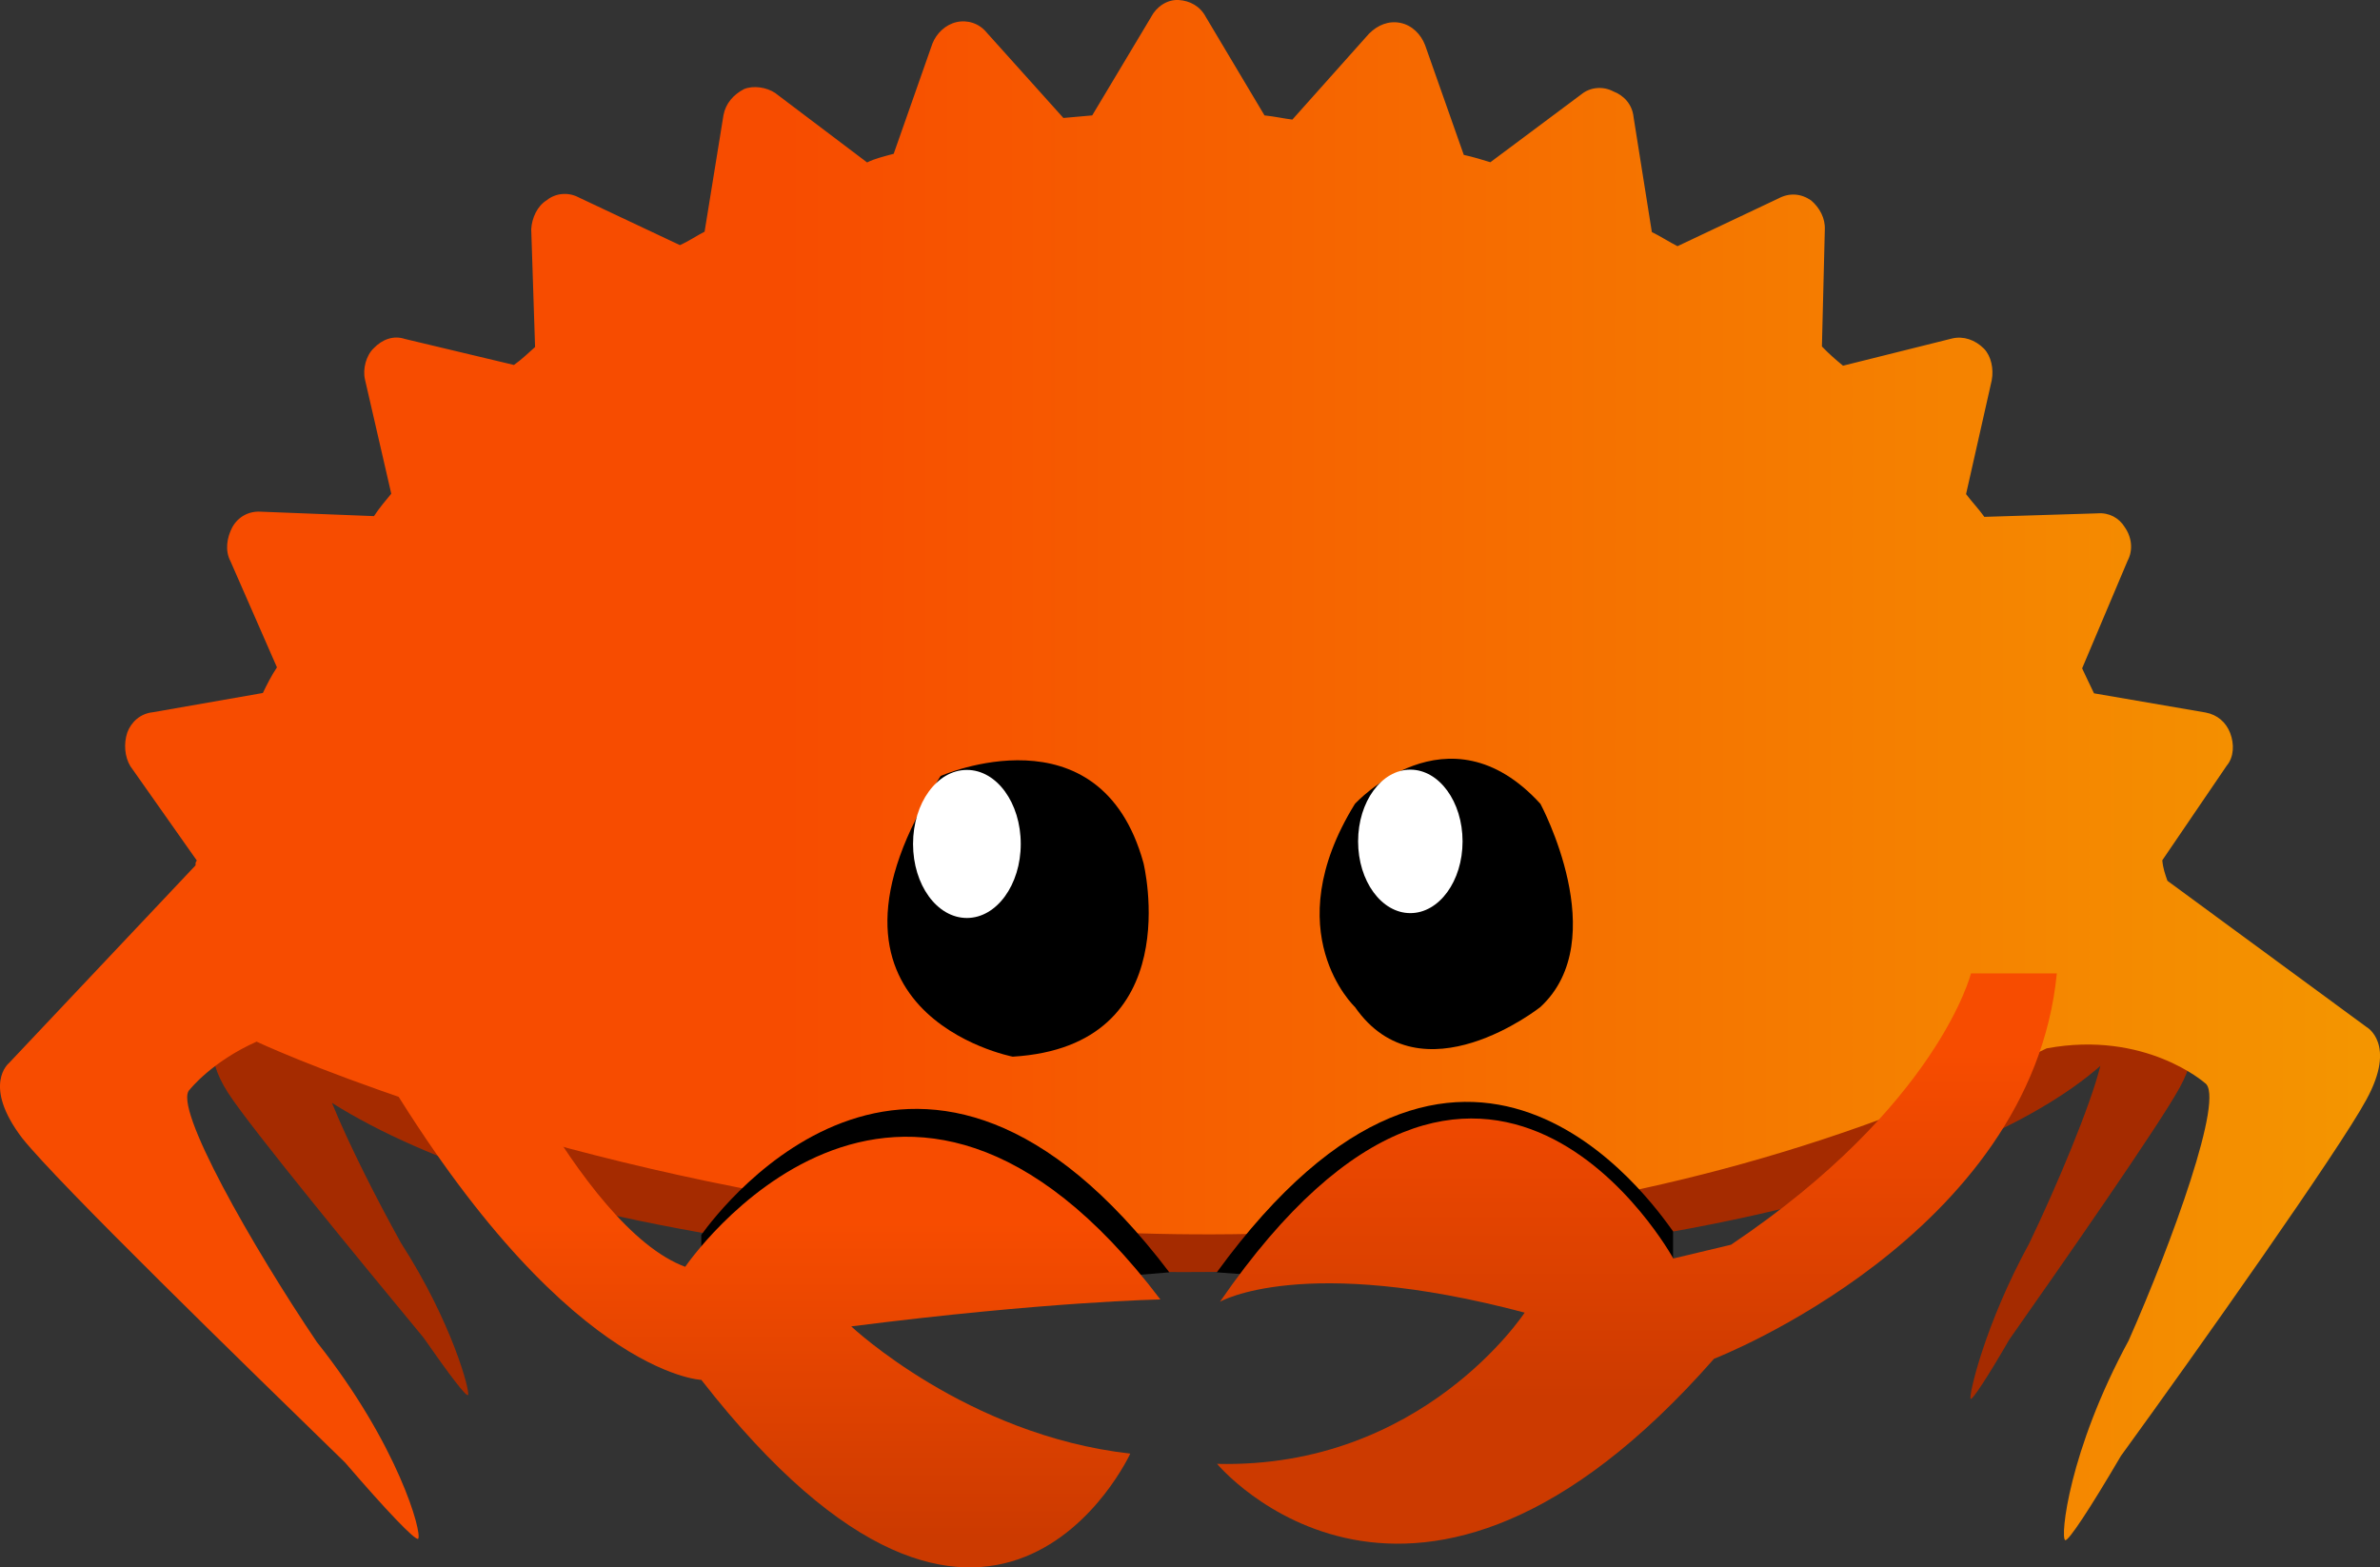 <?xml version="1.0" encoding="UTF-8"?>
<svg id="Laag_1" data-name="Laag 1" xmlns="http://www.w3.org/2000/svg" xmlns:xlink="http://www.w3.org/1999/xlink" viewBox="0 0 352.68 232.27">
  <rect x="0" y="0" width="352.68" height="232.27" fill="#333333" stroke="none"/>
  <defs>
    <style>
      .cls-1 {
        fill: url(#Naamloos_verloop_2);
      }

      .cls-2 {
        fill: url(#Naamloos_verloop_3);
      }

      .cls-3 {
        fill: #fff;
      }

      .cls-4 {
        fill: #a52b00;
      }

      .cls-5 {
        fill: url(#Naamloos_verloop_3-2);
      }
    </style>
    <linearGradient id="Naamloos_verloop_2" data-name="Naamloos verloop 2" x1="165.21" y1="166.29" x2="517.89" y2="166.29" gradientTransform="translate(-165.21 280.41) scale(1 -1)" gradientUnits="userSpaceOnUse">
      <stop offset="0" stop-color="#f74c00"/>
      <stop offset=".33" stop-color="#f74c00"/>
      <stop offset="1" stop-color="#f49600"/>
    </linearGradient>
    <linearGradient id="Naamloos_verloop_3" data-name="Naamloos verloop 3" x1="-641.91" y1="31.77" x2="-641.62" y2="31.77" gradientTransform="translate(-9308.78 -192744.09) rotate(-90) scale(300.61)" gradientUnits="userSpaceOnUse">
      <stop offset="0" stop-color="#cc3a00"/>
      <stop offset=".15" stop-color="#cc3a00"/>
      <stop offset=".74" stop-color="#f74c00"/>
      <stop offset="1" stop-color="#f74c00"/>
    </linearGradient>
    <linearGradient id="Naamloos_verloop_3-2" data-name="Naamloos verloop 3" x1="-641.93" y1="33.04" x2="-641.64" y2="33.04" gradientTransform="translate(-8771.27 -172375.95) rotate(-90) scale(268.9)" xlink:href="#Naamloos_verloop_3"/>
  </defs>
  <path class="cls-4" d="m175.47,100.09c-38.36,0-73.21,4.61-98.99,12.11v64.19c25.78,7.5,60.63,12.11,98.99,12.11,43.87,0,83.18-6.03,109.57-15.57v-57.3c-26.4-9.54-65.71-15.57-109.57-15.57"/>
  <path class="cls-4" d="m324.59,152.26l-4.51-9.31v-1.04c0-10.54-10.97-20.27-29.44-28.06v56.16c8.64-3.66,15.62-7.69,20.6-12.06-1.47,5.93-6.5,17.9-10.54,26.3-6.6,12.06-8.97,22.5-8.69,23.03.19.33,2.47-3.13,5.74-8.78,7.74-11.01,22.36-32,25.26-37.36,3.32-6.08,1.42-8.88,1.42-8.88"/>
  <path class="cls-4" d="m33.66,142.48c0,2.04.43,4.04,1.19,5.98l-2.71,4.8s-2.14,2.8,1.66,8.69c3.37,5.22,20.13,25.59,28.96,36.27,3.8,5.46,6.36,8.83,6.6,8.5.33-.52-2.37-10.78-9.92-22.5-3.51-6.31-7.74-14.62-10.25-20.79,7.07,4.46,16.28,8.5,27.25,12.01v-65.94c-26.44,8.4-42.82,20.08-42.82,32.95"/>
  <path class="cls-1" d="m170.63,2.43l-8.78,14.67-4.27.38-11.39-12.68c-1.09-1.33-2.8-1.9-4.46-1.52s-2.99,1.71-3.56,3.18l-5.74,16.33c-1.42.38-2.8.71-3.94,1.28l-13.63-10.3c-1.28-.85-3.23-1.14-4.61-.57-1.61.85-2.71,2.14-3.04,3.85l-2.8,17.28c-1.14.57-2.28,1.38-3.66,1.99l-15-7.07c-1.52-.81-3.42-.66-4.75.43-1.38.85-2.18,2.61-2.28,4.27l.57,17.47c-.9.81-1.99,1.85-3.13,2.66l-16.14-3.85c-1.71-.57-3.37.05-4.65,1.38-1.09,1.04-1.66,3.04-1.28,4.65l3.89,16.9c-.85,1.04-1.76,2.09-2.56,3.32l-16.85-.66c-1.71-.09-3.28.76-4.13,2.28-.81,1.52-1.14,3.47-.28,5.08l6.88,15.71c-.85,1.28-1.47,2.52-2.09,3.8l-16.28,2.85c-1.9.19-3.23,1.47-3.8,2.99-.57,1.71-.38,3.61.43,4.98l9.87,14.01c-.24.24-.19.47-.19.71L1.33,157.53s-4.04,3.23,1.95,11.11c5.36,6.74,33.19,33.8,47.86,48.09,6.12,7.12,10.35,11.54,10.82,11.3.66-.76-2.9-13.91-15-29.15-9.35-13.82-21.51-35.04-18.85-37.41,0,0,3.23-4.13,9.92-7.12h0q-.16-.16,0,0c.24.24,137.63,63.48,265.25,1,14.62-2.71,23.45,5.13,23.45,5.13,3.04,1.9-4.89,23.69-11.3,38.17-8.88,16.38-10.16,29.2-9.4,29.58.47.19,3.66-4.65,8.26-12.49,11.35-15.62,32.47-45.53,36.37-52.79,4.56-8.31,0-10.78,0-10.78l-29.48-21.65c-.33-.95-.66-1.85-.76-3.04l9.54-14.01c1.09-1.28,1.14-3.23.52-4.84s-1.9-2.71-3.61-3.04l-16.57-2.85c-.57-1.14-1.19-2.52-1.76-3.7l6.74-15.95c.81-1.52.66-3.42-.43-4.98-.85-1.38-2.33-2.18-4.04-2.04l-16.76.52c-.81-1.14-1.85-2.23-2.71-3.37l3.8-16.85c.33-1.71-.09-3.61-1.14-4.7-1.33-1.33-3.04-1.9-4.7-1.52l-16.19,4.04c-1.04-.85-2.09-1.76-3.13-2.85l.43-17.28c.09-1.71-.76-3.28-2.04-4.37-1.52-1.04-3.23-1.14-4.84-.28l-14.95,7.07c-1.23-.62-2.52-1.47-3.8-2.09l-2.71-17.04c-.19-1.9-1.47-3.23-2.99-3.8-1.52-.81-3.42-.66-4.75.43l-13.48,10.06c-1.23-.38-2.47-.76-3.94-1.09l-5.74-16.28c-.62-1.61-1.95-2.94-3.66-3.28s-3.32.28-4.65,1.61l-11.35,12.72c-1.19-.14-2.66-.47-4.13-.62l-8.69-14.58c-.85-1.61-2.37-2.42-4.04-2.52-1.71-.09-3.28,1-4.08,2.52l.05-.09ZM37.89,154.3h0Z"/>
  <path d="m128.99,192.95c-.52-.43-.81-.71-.81-.71l45.1-3.7c-36.79-48.52-66.23-9.88-69.36-5.55v9.97h25.11-.05Z"/>
  <path d="m222.85,192.43c.52-.43.81-.71.81-.71l-43.35-3.18c36.79-50.51,64.47-10.4,67.61-6.08v9.97h-25.11.05Z"/>
  <path class="cls-2" d="m292.07,144.24s-4.89,19.61-35.56,40.21l-8.55,2.04s-27.82-50.7-67.18,6.41c0,0,12.25-7.12,45.15,1.61,0,0-15.14,23.17-45.58,22.41,0,0,29.15,35.08,73.64-15.57,0,0,47-18.18,50.8-57.11h-12.72Z"/>
  <path d="m200.78,119.12s13.77-15.05,27.49,0c0,0,10.82,20.08,0,30.1,0,0-17.71,14.05-27.49,0,0,0-11.77-11.06,0-30.1"/>
  <path class="cls-3" d="m216.73,124.68c0,5.89-3.47,10.63-7.74,10.63s-7.74-4.75-7.74-10.63,3.47-10.63,7.74-10.63,7.74,4.75,7.74,10.63"/>
  <path d="m139.39,114.99s23.6-10.44,30.05,12.87c0,0,6.74,27.16-19.37,28.72,0,0-33.33-6.41-10.68-41.59"/>
  <path class="cls-3" d="m151.26,125.06c0,6.03-3.56,10.97-7.98,10.97s-7.98-4.89-7.98-10.97,3.56-10.97,7.98-10.97,7.98,4.89,7.98,10.97"/>
  <path class="cls-5" d="m103.97,204.53c43.11,55.26,63.52,10.87,63.52,10.87-24.21-2.71-41.35-18.85-41.35-18.85,29.06-3.7,45.81-3.99,45.81-3.99-38.88-51.27-70.41-4.84-70.41-4.84-7.88-2.9-15.95-13.82-21.93-23.98l-24.12-7.12c27.73,47.19,48.47,47.86,48.47,47.86v.05Z"/>
</svg>